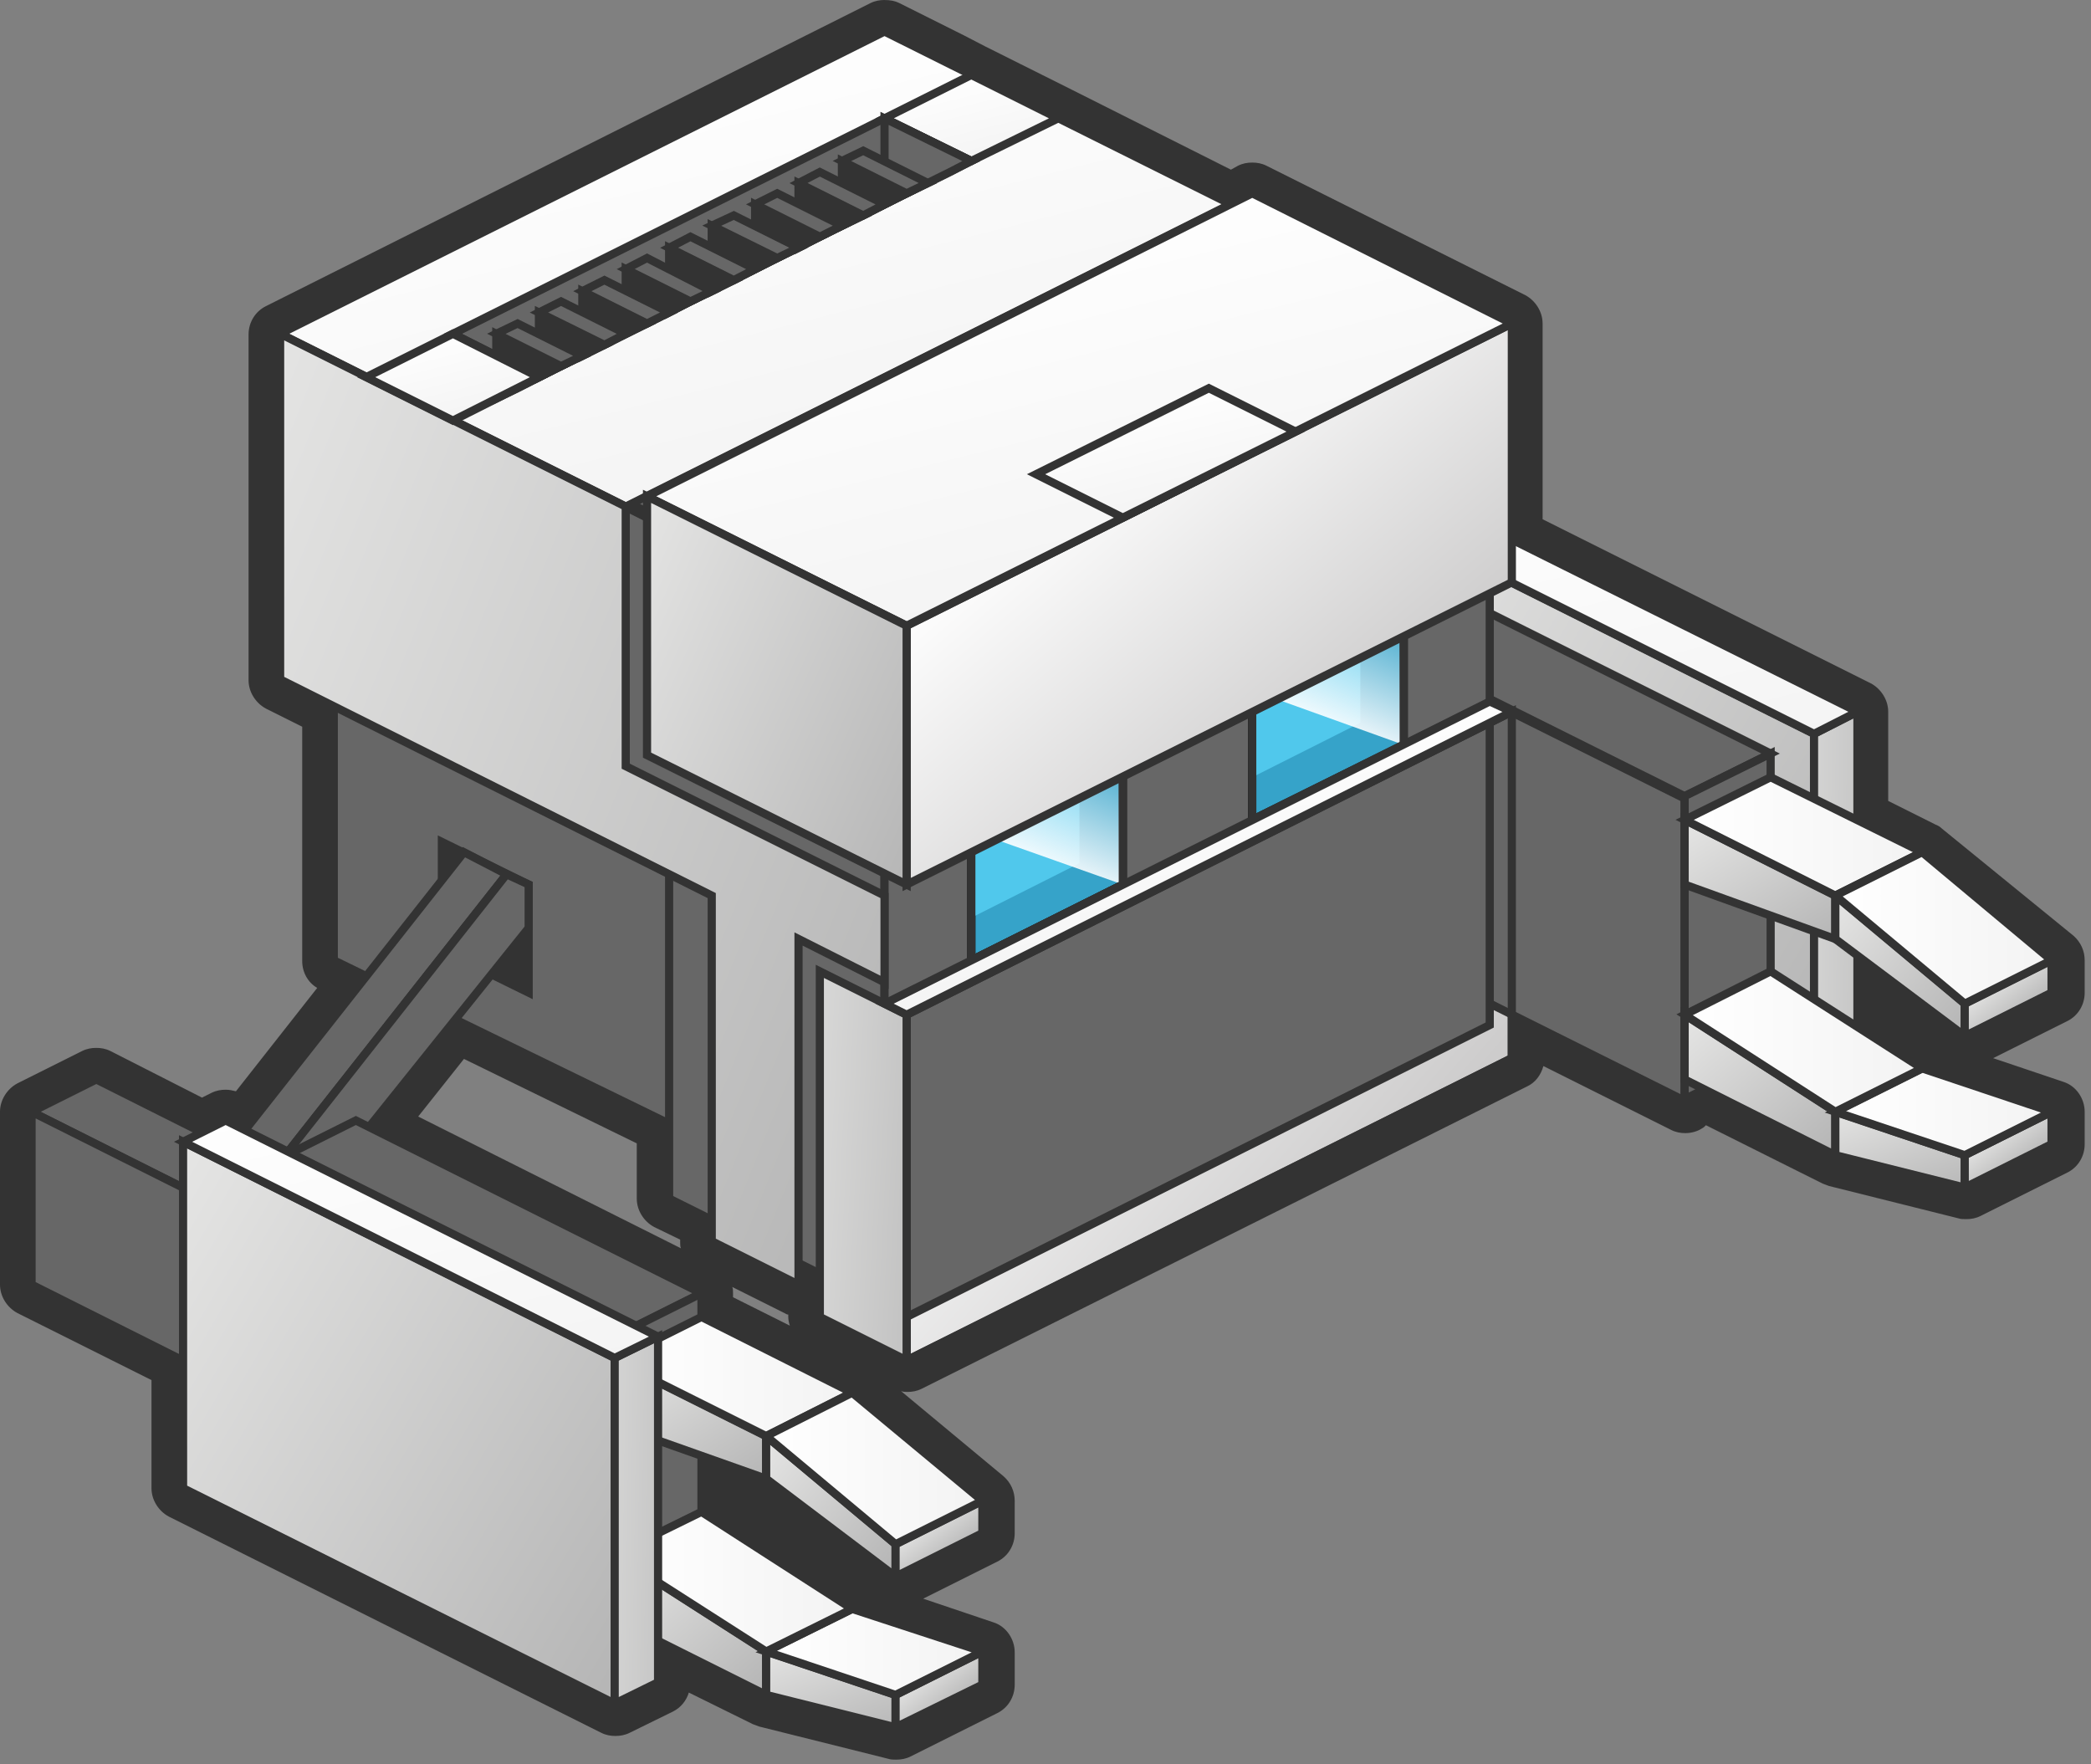 <svg height="216" preserveAspectRatio="xMidYMid" viewBox="0 0 256 216" width="256" xmlns="http://www.w3.org/2000/svg" xmlns:xlink="http://www.w3.org/1999/xlink"><rect x="0" y="0" width="256" height="216" fill="#808080" stroke="none"/><linearGradient id="a"><stop offset="0" stop-color="#fff"/><stop offset="1" stop-color="#f3f3f3"/></linearGradient><linearGradient id="b" x1="12.263%" x2="76.247%" xlink:href="#a" y1="17.905%" y2="93.931%"/><linearGradient id="c"><stop offset="0" stop-color="#fff"/><stop offset="1" stop-color="#cdcccc"/></linearGradient><linearGradient id="d" x1="23.187%" x2="76.733%" xlink:href="#c" y1="25.037%" y2="75%"/><linearGradient id="e"><stop offset="0" stop-color="#e6e6e5"/><stop offset="1" stop-color="#b4b4b4"/></linearGradient><linearGradient id="f" x1="-7.453%" x2="107.462%" xlink:href="#e" y1="5.774%" y2="94.22%"/><linearGradient id="g" x1="-162.109%" x2="261.031%" xlink:href="#e" y1="25.07%" y2="75.011%"/><linearGradient id="h" x1="14.795%" x2="85.174%" xlink:href="#a" y1="-20.578%" y2="120.413%"/><linearGradient id="i" x1="-2.03%" x2="94.731%" xlink:href="#e" y1="1.797%" y2="105.624%"/><linearGradient id="j" x1="8.471%" x2="87.773%" xlink:href="#e" y1="-14.277%" y2="121.196%"/><linearGradient id="k" x1="28.439%" x2="71.998%" xlink:href="#e" y1="24.939%" y2="74.85%"/><linearGradient id="l" x1=".074%" x2="100%" xlink:href="#a" y1="49.985%" y2="49.985%"/><linearGradient id="m" x1="-.151%" x2="99.908%" xlink:href="#a" y1="50%" y2="50%"/><linearGradient id="n" x1="1.554%" x2="91.147%" xlink:href="#e" y1="-2.029%" y2="111.297%"/><linearGradient id="o" x1="-4.05%" x2="100.293%" xlink:href="#e" y1="3.951%" y2="100.087%"/><linearGradient id="p" x1="28.439%" x2="71.998%" xlink:href="#e" y1="25.295%" y2="75.206%"/><linearGradient id="q" x1="-.151%" x2="99.908%" xlink:href="#a" y1="49.929%" y2="49.929%"/><linearGradient id="r" x1=".074%" x2="100%" xlink:href="#a" y1="50.134%" y2="50.134%"/><linearGradient id="s" x1="28.391%" x2="71.562%" xlink:href="#a" y1="6.822%" y2="93.236%"/><linearGradient id="t" x1="25.117%" x2="74.898%" xlink:href="#a" y1="-.221%" y2="100.255%"/><linearGradient id="u"><stop offset="0" stop-color="#fdfeff" stop-opacity="0"/><stop offset=".91" stop-color="#fdfeff" stop-opacity=".91"/><stop offset="1" stop-color="#fdfeff"/></linearGradient><linearGradient id="v" x1="91.728%" x2="45.16%" xlink:href="#u" y1="-5.343%" y2="89.085%"/><linearGradient id="w" x1="91.694%" x2="45.127%" xlink:href="#u" y1="-5.291%" y2="88.564%"/><linearGradient id="x" x1="-12.528%" x2="109.001%" xlink:href="#e" y1="7.979%" y2="85.233%"/><linearGradient id="y" x1="-86.792%" x2="187.005%" xlink:href="#e" y1="19.441%" y2="80.532%"/><linearGradient id="z" x1="26.757%" x2="73.163%" xlink:href="#c" y1="24.978%" y2="75.039%"/><linearGradient id="A" x1="30.007%" x2="69.977%" xlink:href="#a" y1="10.056%" y2="89.997%"/><linearGradient id="B" x1="29.174%" x2="70.785%" xlink:href="#a" y1="8.204%" y2="91.679%"/><linearGradient id="C" x1="-12.386%" x2="112.446%" xlink:href="#e" y1="8.279%" y2="91.754%"/><linearGradient id="D" x1="36.655%" x2="63.346%" xlink:href="#a" y1="23.218%" y2="76.667%"/><linearGradient id="E" x1="-1.652%" x2="94.605%" xlink:href="#e" y1="2.073%" y2="105.901%"/><linearGradient id="F" x1="8.292%" x2="87.593%" xlink:href="#e" y1="-13.765%" y2="121.708%"/><linearGradient id="G" x1="28.172%" x2="71.731%" xlink:href="#e" y1="25.451%" y2="75.362%"/><linearGradient id="H" x1="-.033%" x2="99.893%" xlink:href="#a" y1="49.978%" y2="49.978%"/><linearGradient id="I" x1=".083%" x2="100.142%" xlink:href="#a" y1="49.995%" y2="49.995%"/><linearGradient id="J" x1="1.914%" x2="91.04%" xlink:href="#e" y1="-2.381%" y2="111.701%"/><linearGradient id="K" x1="-4.229%" x2="100.114%" xlink:href="#e" y1="3.665%" y2="99.802%"/><linearGradient id="L" x1="28.172%" x2="71.731%" xlink:href="#e" y1="24.766%" y2="74.677%"/><linearGradient id="M" x1=".083%" x2="100.142%" xlink:href="#a" y1="49.924%" y2="49.924%"/><linearGradient id="N" x1="-.033%" x2="99.893%" xlink:href="#a" y1="49.869%" y2="49.869%"/><linearGradient id="O" x1="-7.571%" x2="107.554%" xlink:href="#e" y1="5.829%" y2="94.275%"/><linearGradient id="P" x1="-161.333%" x2="261.809%" xlink:href="#e" y1="24.992%" y2="75.041%"/><linearGradient id="Q" x1="14.725%" x2="85.22%" xlink:href="#a" y1="-20.449%" y2="120.543%"/><linearGradient id="R" x1="25.18%" x2="75.189%" xlink:href="#a" y1=".287%" y2="99.849%"/><g fill="none" fill-rule="evenodd"><path d="m109.645 213.398c-.193 0-.29 0-.483-.097l-15.843-3.961c-.097 0-.29-.097-.386-.193l-10.433-5.217v1.932c0 .773-.386 1.449-1.063 1.739l-5.313 2.608c-.29.097-.58.193-.869.193s-.58-.097-.869-.193l-52.939-26.469c-.676-.29-1.063-.966-1.063-1.739v-14.394l-17.485-8.694c-.676-.29-1.063-.966-1.063-1.739v-21.156c0-.773.386-1.449 1.063-1.739l7.922-3.961c.29-.097.58-.193.869-.193s.58.097.869.193l12.075 6.086 2.029-1.063c.29-.097.58-.193.869-.193s.58.097.869.193l.966.483 12.365-15.746-1.739-.869c-.676-.29-1.063-.966-1.063-1.739v-29.754l-5.506-2.802c-.676-.29-1.063-.966-1.063-1.739v-42.312c0-.773.386-1.449 1.063-1.739l74.095-36.999c.29-.097.58-.193.869-.193s.58.097.869.193l41.443 20.77 1.739-.869c.29-.097.58-.193.869-.193.29 0 .58.097.869.193l31.783 15.843c.676.29 1.063.966 1.063 1.739v25.214l41.25 20.673c.676.29 1.063.966 1.063 1.739v12.075l6.859 3.478c.097.097.29.193.386.29l15.843 13.235c.483.386.676.869.676 1.449v3.961c0 .773-.386 1.449-1.063 1.739l-10.626 5.313c-.29.097-.58.193-.869.193-.386 0-.773-.097-1.159-.386l-10.143-7.632v3.864l6.859 4.444 15.65 5.217c.773.29 1.352.966 1.352 1.835v3.961c0 .773-.386 1.449-1.063 1.739l-10.626 5.313c-.29.097-.58.193-.869.193-.193 0-.29 0-.483-.097l-15.843-3.961c-.097 0-.29-.097-.386-.193l-15.263-7.632-.773.386c-.193.193-.29.386-.58.483-.29.193-.676.29-1.063.29-.29 0-.58-.097-.869-.193l-18.355-9.177v2.125c0 .773-.386 1.449-1.063 1.739l-74.095 36.999c-.29.097-.58.193-.869.193s-.58-.097-.869-.193l-10.626-5.313c-.676-.29-1.063-.966-1.063-1.739v-2.125c-.193.097-.483.097-.676.097-.29 0-.58-.097-.869-.193l-10.626-5.313c-.676-.29-1.063-.966-1.063-1.739v-1.449l-4.251-2.125c-.676-.29-1.063-.966-1.063-1.739v-7.922l-23.668-11.496-8.115 10.143 38.545 19.224c.676.29 1.063.966 1.063 1.739v1.739l17.485 8.694c.097.097.29.193.386.29l15.843 13.235c.483.386.676.869.676 1.449v3.961c0 .773-.386 1.449-1.063 1.739l-10.626 5.313c-.29.097-.58.193-.869.193-.386 0-.773-.097-1.159-.386l-15.65-11.689-5.12-1.835v2.995l17.389 11.206 15.65 5.217c.773.29 1.352.966 1.352 1.835v3.961c0 .773-.386 1.449-1.063 1.739l-10.626 5.313c0 .097-.29.097-.58.097z" fill="url(#b)"/><path d="m108.293 3.864 7.922 3.961 2.608 1.352 10.626 5.313 21.156 10.626 2.608-1.352 31.879 15.843v26.469l42.312 21.156v13.235l7.922 3.961 15.843 13.235v3.961l-10.626 5.313-13.138-10.047v8.791l7.922 5.12 15.843 5.313v3.961l-10.626 5.313-15.843-3.961-16.133-8.018-2.415 1.159v.29l-21.156-10.626v5.313l-74.095 36.999-10.626-5.313v-5.313l-2.608-1.352v2.608l-10.626-5.313v-2.608l-5.313-2.608v-9.177l-26.18-12.752-10.53 13.235 40.67 20.287v2.898l18.548 9.274 15.843 13.235v3.961l-10.626 5.313-15.843-11.882-7.922-2.802v6.762l18.548 11.882 15.843 5.313v3.961l-10.626 5.313-15.843-3.961-13.042-6.569v5.023l-5.313 2.608-52.939-26.469v-15.65l-18.451-9.177v-21.156l7.922-3.961 12.945 6.472 2.898-1.449 2.318 1.159 14.877-18.838-3.961-1.932v-31.01l-6.569-3.285v-42.409zm0-3.864c-.58 0-1.159.097-1.739.386l-73.998 37.096c-1.352.676-2.125 2.029-2.125 3.478v42.312c0 1.449.869 2.802 2.125 3.478l4.444 2.222v28.691c0 1.352.676 2.608 1.835 3.285l-9.95 12.655c-.386-.097-.773-.193-1.256-.193-.58 0-1.159.097-1.739.386l-1.159.58-11.206-5.7c-.58-.29-1.159-.386-1.739-.386-.58 0-1.159.097-1.739.386l-7.922 3.961c-1.256.676-2.125 2.029-2.125 3.478v21.156c0 1.449.869 2.802 2.125 3.478l16.423 8.211v13.235c0 1.449.869 2.802 2.125 3.478l52.939 26.469c.58.29 1.159.386 1.739.386s1.159-.097 1.739-.386l5.313-2.608c.966-.483 1.642-1.352 1.932-2.318l7.825 3.864c.29.097.483.193.773.29l15.843 3.961c.29.097.58.097.966.097.58 0 1.159-.097 1.739-.386l10.626-5.313c1.352-.676 2.125-2.029 2.125-3.478v-3.961c0-1.642-1.063-3.188-2.608-3.671l-8.598-2.898 9.081-4.54c1.352-.676 2.125-2.029 2.125-3.478v-3.961c0-1.159-.483-2.222-1.352-2.995l-12.558-10.433c.29.097.58.097.773.097.58 0 1.159-.097 1.739-.386l74.095-36.999c1.063-.483 1.739-1.449 2.029-2.512l15.65 7.825c.58.29 1.159.386 1.739.386.676 0 1.449-.193 2.029-.58.193-.097.29-.193.483-.386l14.297 7.149c.29.097.483.193.773.29l15.843 3.961c.29.097.58.097.966.097.58 0 1.159-.097 1.739-.386l10.626-5.313c1.352-.676 2.125-2.029 2.125-3.478v-3.961c0-1.642-1.063-3.188-2.608-3.671l-8.598-2.898 9.081-4.54c1.352-.676 2.125-2.029 2.125-3.478v-3.961c0-1.159-.483-2.222-1.352-2.995l-16.133-13.138c-.193-.193-.483-.386-.773-.483l-5.796-2.898v-10.916c0-1.449-.869-2.802-2.125-3.478l-40.187-20.094v-23.958c0-1.449-.869-2.802-2.125-3.478l-31.686-15.843c-.58-.29-1.159-.386-1.739-.386-.58 0-1.159.097-1.739.386l-.869.483-19.417-9.757-10.626-5.313-2.608-1.352-7.922-3.961c-.58-.29-1.159-.386-1.835-.386zm-57.093 136.694 5.603-7.052 21.156 10.337v6.762c0 1.449.869 2.802 2.125 3.478l3.188 1.546v.29c0 .29 0 .58.097.773zm38.545 22.122v-.483c0-.29 0-.58-.097-.773l6.376 3.188c.193.097.29.193.483.193v.29c0 .386.097.773.193 1.063z" fill="#333"/><g stroke="#333"><path d="m185.093 129.546-74.095 36.999v-42.312l74.095-37.096z" fill="url(#d)"/><g transform="translate(140.075 59.894)"><g transform="translate(28.981)"><path d="m.097 3.478v42.312l52.939 26.469v-42.312z" fill="url(#f)"/><path d="m53.035 29.947v42.312l5.313-2.608v-42.409z" fill="url(#g)"/><path d="m.097 3.478 5.313-2.608 52.939 26.373-5.313 2.705z" fill="url(#h)"/></g><g fill="#676767"><path d="m34.391 11.206-10.626 5.217 42.409 21.156 10.53-5.217z"/><path d="m7.922 8.791-7.922 3.961 31.783 15.843 7.922-3.961z"/><path d="m0 12.752v21.156l31.783 15.843v-21.156z"/><path d="m23.765 16.712v36.999l42.409 21.156v-36.999z"/><path d="m76.703 32.362-10.53 5.217v37.096l10.53-5.313z"/></g><g transform="translate(65.691 58.928)"><path d="m.483 5.41v7.922l18.451 9.274v-5.313z" fill="url(#i)"/><path d="m18.934 17.292v5.313l15.843 3.961v-3.961z" fill="url(#j)"/><path d="m34.777 22.605v3.961l10.626-5.313v-3.961z" fill="url(#k)"/><path d="m29.561 11.979-10.626 5.313 15.843 5.313 10.626-5.313z" fill="url(#l)"/><path d="m11.013.097-10.53 5.313 18.451 11.882 10.626-5.313z" fill="url(#m)"/></g><g transform="translate(65.691 34.777)"><path d="m.483 5.7v7.922l18.451 6.666v-5.313z" fill="url(#n)"/><path d="m18.934 14.974v5.313l15.843 11.882v-3.961z" fill="url(#o)"/><path d="m34.777 28.208v3.961l10.626-5.313v-3.961z" fill="url(#p)"/><path d="m11.013.483-10.53 5.217 18.451 9.274 10.626-5.313z" fill="url(#q)"/><path d="m29.561 9.66-10.626 5.313 15.843 13.235 10.626-5.313z" fill="url(#r)"/></g></g><path d="m40.863 42.216v75.351l48.978 23.861v-75.448z" fill="#676767"/><path d="m71.294 59.411v38.352l10.626 6.569v42.409l26.373 13.138v-81.92z" fill="#676767"/><path d="m116.311 7.825-72.743 36.999 63.469 31.783 72.743-36.999z" fill="#676767"/><path d="m34.294 40.863 73.998-36.999 42.409 21.156-74.095 36.999z" fill="url(#s)"/><path d="m108.293 14.491 10.626-5.313 10.626 5.313-10.626 5.217z" fill="url(#t)"/><path d="m108.293 83.176 74.095-36.999v79.312l-74.095 37.096z" fill="#676767"/><path d="m55.451 40.863 10.53 5.313 52.939-26.469-10.626-5.217z" fill="#676767"/><path d="m108.293 25.02 8.018-3.961 2.608-1.352-10.626-5.217z" fill="#676767"/><g transform="translate(102.4 18.355)"><path d="m.676 9.274 2.608-1.256 5.313-2.705-7.922-3.961z" fill="#333"/><path d="m.676 1.352 7.922 3.961 2.608-1.256-7.922-3.961z" fill="#676767"/></g><g transform="translate(97.57 20.287)"><path d="m.193 10.047 2.608-1.352 5.313-2.608-7.922-3.961z" fill="#333"/><path d="m.193 2.125 7.922 3.961 2.608-1.352-7.922-3.961z" fill="#676767"/></g><g transform="translate(91.774 23.185)"><path d="m.676 9.757 2.705-1.352 5.217-2.608-7.922-3.961z" fill="#333"/><path d="m.676 1.835 7.922 3.961 2.705-1.352-7.922-3.961z" fill="#676767"/></g><g transform="translate(86.943 26.083)"><path d="m.193 9.564 2.705-1.352 5.313-2.705-8.018-3.961z" fill="#333"/><path d="m.193 1.546 8.018 3.961 2.608-1.256-7.922-3.961z" fill="#676767"/></g><g transform="translate(81.147 28.981)"><path d="m.773 9.274 2.608-1.352 5.313-2.608-7.922-3.961z" fill="#333"/><path d="m.773 1.352 7.922 3.961 2.608-1.352-7.922-3.961z" fill="#676767"/></g><g transform="translate(76.317 30.913)"><path d="m.29 9.95 2.608-1.256 5.313-2.705-7.922-3.961z" fill="#333"/><path d="m.29 2.029 7.922 3.961 2.608-1.256-7.922-4.057z" fill="#676767"/></g><g transform="translate(70.521 33.811)"><path d="m.773 9.757 2.705-1.352 5.217-2.608-7.922-3.961z" fill="#333"/><path d="m.773 1.835 7.922 3.961 2.705-1.352-7.922-3.961z" fill="#676767"/></g><g transform="translate(65.691 36.709)"><path d="m.29 9.467 2.705-1.352 5.313-2.608-8.018-3.961z" fill="#333"/><path d="m.29 1.546 8.018 3.961 2.608-1.352-7.922-3.961z" fill="#676767"/></g><g transform="translate(59.894 39.608)"><path d="m.869 9.177 2.608-1.256 5.313-2.705-7.922-3.961z" fill="#333"/><path d="m.869 1.256 7.922 3.961 2.608-1.256-7.922-3.961z" fill="#676767"/></g></g><g transform="translate(118.823 91.774)"><path d="m.097 9.95v15.843l18.548-9.274v-15.843z" fill="#36a3c9" stroke="#010101"/><path d="m13.331 13.911v-10.53l-13.235 6.569v10.626z" fill="#50c8ec"/><path d="m18.645 16.519v-15.843l-13.235 6.666-5.313 2.608" fill="url(#v)"/><path d="m.097 9.95v15.843l18.548-9.274v-15.843z" stroke="#333"/></g><g transform="translate(152.634 74.385)"><path d="m.676 10.143v15.843l18.548-9.177v-15.94z" fill="#36a3c9" stroke="#010101"/><path d="m13.911 14.104v-10.53l-13.235 6.569v10.626z" fill="#50c8ec"/><path d="m19.224 16.809v-15.94l-13.235 6.666-5.313 2.608" fill="url(#w)"/><path d="m.676 10.143v15.843l18.548-9.177v-15.94z" stroke="#333"/></g><path d="m76.607 93.802v-31.783l-42.312-21.156v42.312l52.842 26.469v42.312l10.626 5.313v-42.312l10.53 5.313v-10.626z" fill="url(#x)" stroke="#333"/><path d="m185.093 129.546-74.095 36.999v-42.312l74.095-37.096z" fill="url(#d)" stroke="#333"/><path d="m100.371 118.919v42.312l10.626 5.313v-42.312z" fill="url(#y)" stroke="#333"/><g stroke="#333" transform="translate(79.215 23.185)"><path d="m105.878 48.109-74.095 36.999v-31.686l74.095-36.999z" fill="url(#z)"/><path d="m0 37.579 74.095-37.096 31.783 15.94-74.095 36.999z" fill="url(#A)"/><path d="m47.626 34.874 21.156-10.53 10.626 5.313-21.156 10.53z" fill="url(#B)"/><path d="m0 37.579v31.686l31.783 15.843v-31.686z" fill="url(#C)"/></g><path d="m110.998 124.232 74.095-37.096-2.705-1.256-74.095 36.999z" fill="url(#D)" stroke="#333"/><g stroke="#333" transform="translate(22.219 102.4)"><path d="m31.879.676v13.235l10.626 5.217v-13.235z" fill="#333"/><g fill="#676767"><path d="m.193 45.597v9.274l5.217 2.608v-9.177z"/><path d="m34.584 1.932-34.391 43.665 5.217 2.705 34.391-43.665z"/><path d="m5.41 48.302v9.177l37.096-46.273v-5.313l-2.705-1.256z"/></g></g><g stroke="#333" transform="translate(3.864 131.381)"><g fill="#676767"><path d="m39.704 5.796-10.626 5.313 42.312 21.156 10.626-5.313z"/><path d="m7.922.773-7.922 3.961 36.999 18.548 7.922-3.961z"/><path d="m0 4.734v21.156l36.999 18.548v-21.156z"/><path d="m29.078 11.303v37.096l42.312 21.156v-37.096z"/><path d="m82.017 26.952-10.626 5.313v36.999l10.626-5.313z"/></g><g transform="translate(70.521 53.132)"><path d="m.869 5.796v7.922l18.548 9.274v-5.313z" fill="url(#E)"/><path d="m19.417 17.678v5.313l15.843 3.961v-3.961z" fill="url(#F)"/><path d="m35.26 22.992v3.961l10.626-5.217v-4.057z" fill="url(#G)"/><path d="m29.947 12.462-10.53 5.217 15.843 5.313 10.626-5.313z" fill="url(#H)"/><path d="m11.496.58-10.626 5.217 18.548 11.882 10.53-5.217z" fill="url(#I)"/></g><g transform="translate(70.521 28.981)"><path d="m.869 6.183v7.922l18.548 6.569v-5.217z" fill="url(#J)"/><path d="m19.417 15.457v5.217l15.843 11.979v-3.961z" fill="url(#K)"/><path d="m35.26 28.691v3.961l10.626-5.313v-3.961z" fill="url(#L)"/><path d="m11.496.869-10.626 5.313 18.548 9.274 10.53-5.313z" fill="url(#M)"/><path d="m29.947 10.143-10.53 5.313 15.843 13.235 10.626-5.313z" fill="url(#N)"/></g><g transform="translate(18.355 5.796)"><path d="m.193 2.608v42.409l52.842 26.373v-42.312z" fill="url(#O)"/><path d="m53.035 29.078v42.312l5.313-2.608v-42.312z" fill="url(#P)"/><path d="m.193 2.608 5.217-2.608 52.939 26.469-5.313 2.608z" fill="url(#Q)"/></g></g><path d="m44.824 46.177 10.626-5.313 10.53 5.313-10.53 5.313z" fill="url(#R)" stroke="#333"/></g></svg>